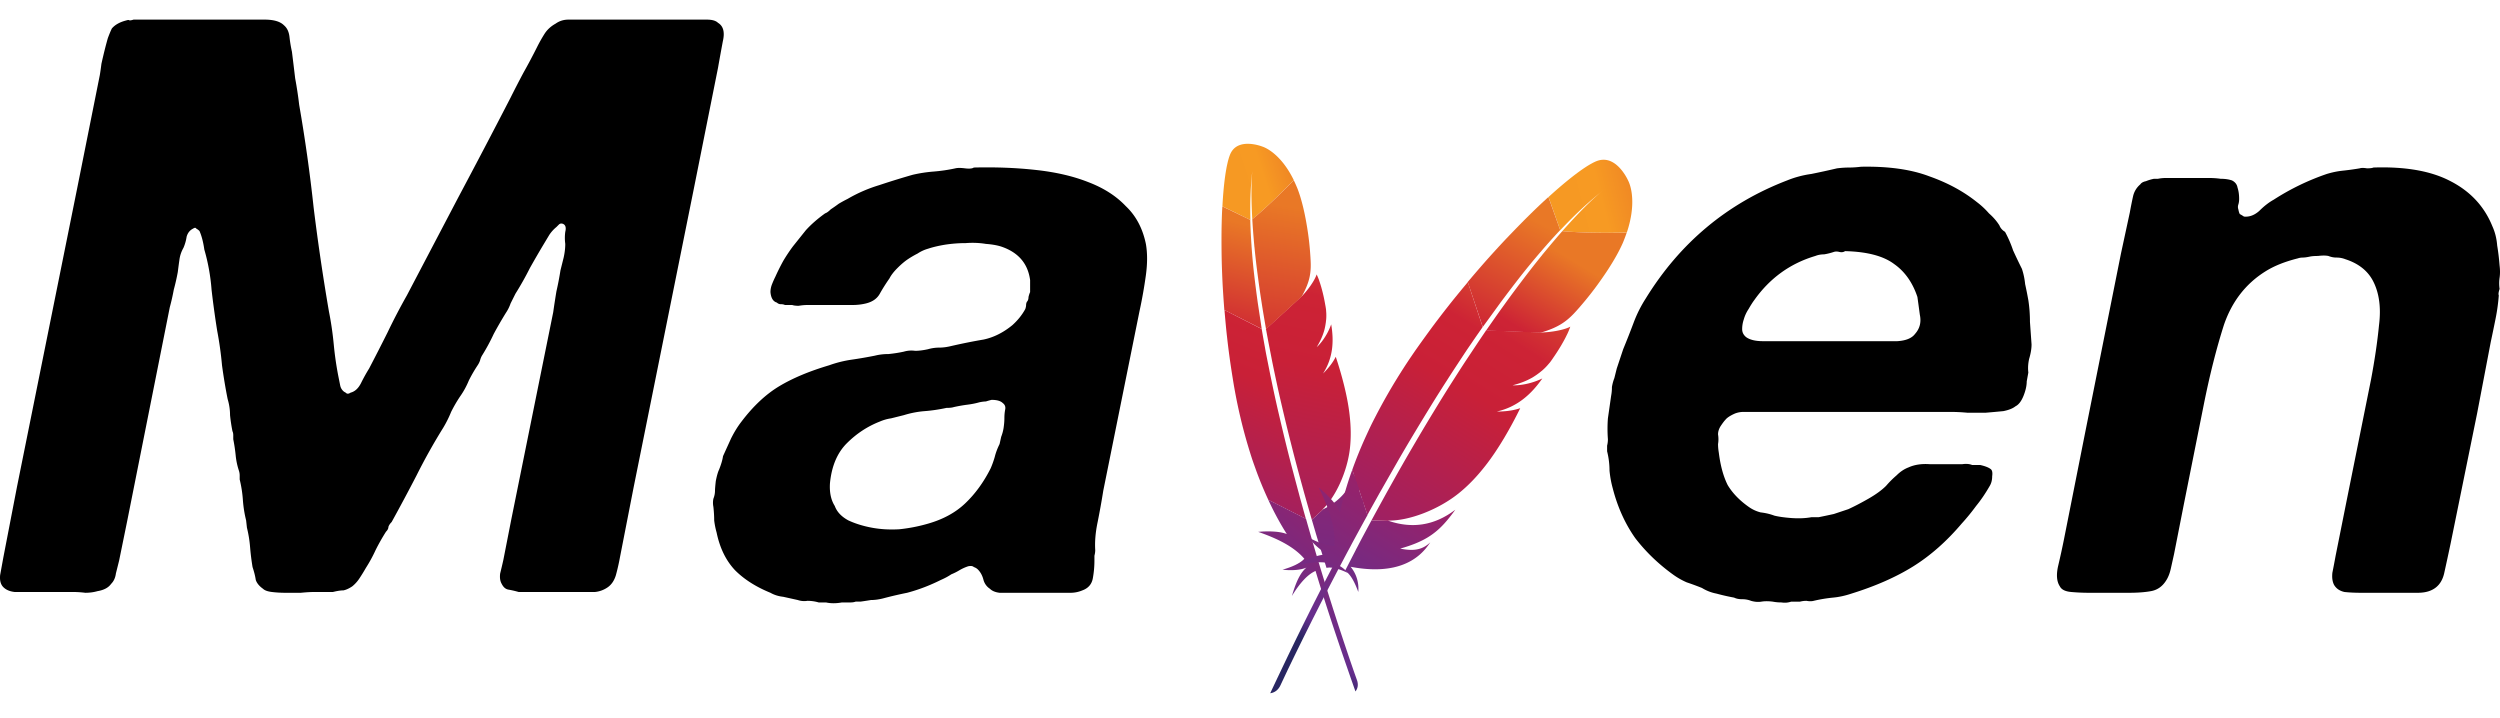 <svg xmlns="http://www.w3.org/2000/svg" width="97.5" height="28" style="background-color:white" viewBox="0 0 512 139"><defs><linearGradient id="logosMaven0" x1="20.683%" x2="146.237%" y1="63.558%" y2="19.88%"><stop offset="0%" stop-color="#f69923"/><stop offset="31.23%" stop-color="#f79a23"/><stop offset="83.83%" stop-color="#e97826"/></linearGradient><linearGradient id="logosMaven1" x1="21.159%" x2="52.694%" y1="394.971%" y2="13.745%"><stop offset="32.33%" stop-color="#9e2064"/><stop offset="63.02%" stop-color="#c92037"/><stop offset="75.14%" stop-color="#cd2335"/><stop offset="100%" stop-color="#e97826"/></linearGradient><linearGradient id="logosMaven2" x1="34.915%" x2="66.098%" y1="192.312%" y2="-136.283%"><stop offset="0%" stop-color="#282662"/><stop offset="9.548%" stop-color="#662e8d"/><stop offset="78.82%" stop-color="#9f2064"/><stop offset="94.87%" stop-color="#cd2032"/></linearGradient><linearGradient id="logosMaven3" x1="30.238%" x2="64.688%" y1="170.497%" y2="-44.403%"><stop offset="32.33%" stop-color="#9e2064"/><stop offset="63.02%" stop-color="#c92037"/><stop offset="75.14%" stop-color="#cd2335"/><stop offset="100%" stop-color="#e97826"/></linearGradient><linearGradient id="logosMaven4" x1="31.529%" x2="81.077%" y1="77.305%" y2="-41.421%"><stop offset="0%" stop-color="#282662"/><stop offset="9.548%" stop-color="#662e8d"/><stop offset="78.82%" stop-color="#9f2064"/><stop offset="94.87%" stop-color="#cd2032"/></linearGradient><linearGradient id="logosMaven5" x1="39.84%" x2="57.301%" y1="187.68%" y2="-51.028%"><stop offset="32.33%" stop-color="#9e2064"/><stop offset="63.02%" stop-color="#c92037"/><stop offset="75.14%" stop-color="#cd2335"/><stop offset="100%" stop-color="#e97826"/></linearGradient><linearGradient id="logosMaven6" x1="22.303%" x2="52.553%" y1="465.803%" y2="17.075%"><stop offset="32.33%" stop-color="#9e2064"/><stop offset="63.02%" stop-color="#c92037"/><stop offset="75.14%" stop-color="#cd2335"/><stop offset="100%" stop-color="#e97826"/></linearGradient><linearGradient id="logosMaven7" x1="16.634%" x2="159.526%" y1="60.308%" y2="27.099%"><stop offset="0%" stop-color="#f69923"/><stop offset="31.23%" stop-color="#f79a23"/><stop offset="83.83%" stop-color="#e97826"/></linearGradient><linearGradient id="logosMaven8" x1="-85.424%" x2="62.65%" y1="394.971%" y2="13.745%"><stop offset="32.33%" stop-color="#9e2064"/><stop offset="63.02%" stop-color="#c92037"/><stop offset="75.14%" stop-color="#cd2335"/><stop offset="100%" stop-color="#e97826"/></linearGradient><linearGradient id="logosMaven9" x1="-20.619%" x2="125.361%" y1="129.232%" y2="-53.713%"><stop offset="0%" stop-color="#282662"/><stop offset="9.548%" stop-color="#662e8d"/><stop offset="78.82%" stop-color="#9f2064"/><stop offset="94.87%" stop-color="#cd2032"/></linearGradient><linearGradient id="logosMavena" x1="9.218%" x2="80.31%" y1="170.497%" y2="-44.403%"><stop offset="32.33%" stop-color="#9e2064"/><stop offset="63.02%" stop-color="#c92037"/><stop offset="75.14%" stop-color="#cd2335"/><stop offset="100%" stop-color="#e97826"/></linearGradient><linearGradient id="logosMavenb" x1="37.046%" x2="71.794%" y1="77.305%" y2="-41.421%"><stop offset="0%" stop-color="#282662"/><stop offset="9.548%" stop-color="#662e8d"/><stop offset="78.82%" stop-color="#9f2064"/><stop offset="94.87%" stop-color="#cd2032"/></linearGradient><linearGradient id="logosMavenc" x1="-34.745%" x2="110.893%" y1="181.583%" y2="-46.554%"><stop offset="32.33%" stop-color="#9e2064"/><stop offset="63.02%" stop-color="#c92037"/><stop offset="75.14%" stop-color="#cd2335"/><stop offset="100%" stop-color="#e97826"/></linearGradient><linearGradient id="logosMavend" x1="-129.864%" x2="66.578%" y1="266.449%" y2="32.861%"><stop offset="32.33%" stop-color="#9e2064"/><stop offset="63.02%" stop-color="#c92037"/><stop offset="75.14%" stop-color="#cd2335"/><stop offset="100%" stop-color="#e97826"/></linearGradient></defs><g fill="none"><path fill="url(#logosMaven0)" d="M1.782 2.143c-.186.439-.362 1.006-.526 1.69l-.12.534c-.04.186-.078.378-.115.578l-.11.618l-.106.66l-.099.698l-.093.737l-.088.773l-.081.81l-.038.417l-.072.861l-.064.894l-.058.926a99.87 99.87 0 0 0-.026.475l5.736 2.776c-.087-3.349.021-6.515.323-9.425l.059-.518l-.04.475l-.052.785l-.019.375l-.031.855l-.012.481l-.013 1.07l.002.898l.014.982l.016.7l.037 1.123l.034.796l.042.835l.024.432c1.068-.871 2.348-2.015 3.678-3.265l.893-.848c.15-.143.3-.287.449-.432l.896-.874l.885-.878l.862-.872l.83-.854c-.917-1.875-1.907-3.253-2.827-4.26l-.304-.321a12.575 12.575 0 0 0-.588-.565l-.282-.246l-.272-.222c-.09-.07-.176-.137-.261-.2l-.25-.178l-.235-.159l-.326-.202l-.29-.162l-.324-.16l-.242-.104l-.442-.16l-.323-.104L7.52.3L7.28.24L7.02.18a9.494 9.494 0 0 0-.137-.028l-.287-.05l-.3-.044C4.709-.139 2.66.07 1.782 2.143" transform="translate(250.163 25.432)"/><path d="m267.075 96.87l-.796-2.91l-.702-2.59l-.299-1.138l-.582-2.249l-.562-2.202l-.559-2.261l-.27-1.114l-.52-2.185l-.523-2.24a250.602 250.602 0 0 1-.726-3.25l-.455-2.13c-.075-.351-.148-.7-.22-1.045l-.306-1.488l-.68-3.496l-.146-.78l-.295-1.532l-.09-.507l-.068-.368l-.276.25l-.57-.282l.041.188c.125.762.255 1.532.394 2.305l.468 2.502c.042.226.083.454.122.683c.266 1.4.541 2.794.835 4.194l.3 1.403c.394 1.887.814 3.778 1.24 5.641c.413 1.848.858 3.673 1.303 5.498c.296 1.216.595 2.42.899 3.618l.46 1.79c.48 1.872.963 3.717 1.466 5.523c.105.406.222.829.343 1.224l.6 2.176c.2.717.4 1.428.606 2.135l.919.462l.307-.274a.27.27 0 0 0-.038-.117c-.608-1.85-1.123-3.672-1.62-5.435"/><path fill="url(#logosMaven1)" d="M7.423 32.522a284.931 284.931 0 0 1-.725-5.632a126.997 126.997 0 0 1-.442-4.538l-.102-1.34a1.682 1.682 0 0 1-.002-.103a117.148 117.148 0 0 1-.257-5.323L.17 12.826l-.015.35l-.039.729a129.094 129.094 0 0 0-.111 4.36a217.03 217.03 0 0 0 .034 5.414c.04 1.735.111 3.545.205 5.385c.07 1.182.146 2.373.233 3.579l.105 1.394l7.658 3.88l-.27-1.807z" transform="translate(250.163 25.432)"/><path fill="url(#logosMaven2)" d="m18.5 76.992l.118.409l.76 2.584c.11.367.22.736.333 1.107l.363 1.175l.124.423c.022.069.046.137.072.206l1.234 3.954c1.093-.226 2.424.181 3.831.795l.567.256c-1.036-1.246-2.47-2.08-4.183-2.273c4.69-3.128 7.776-7.157 7.343-11.964a16.475 16.475 0 0 0-.19-1.312c-.07 1.772-.777 3.073-2.827 4.463l-.253.167c2.12-3.731 2.704-6.263 2.453-9.535a31.23 31.23 0 0 0-.301-2.486c-.678 4.872-3.295 8.026-7.123 9.892z" transform="translate(250.163 25.432)"/><path fill="url(#logosMaven3)" d="m15.753 71.273l-.488-1.826l-.98-3.696a360.71 360.71 0 0 1-1.358-5.409c-.445-1.825-.874-3.661-1.304-5.497c-.436-1.88-.845-3.755-1.24-5.642l-.388-1.865l-.746-3.732a80.41 80.41 0 0 1-.373-2.023a231.58 231.58 0 0 1-.61-3.467l-.042-.188L.61 34.041l.024.242c.003.042.005.084.003.125c.154 1.725.303 3.476.507 5.236c.2 1.787.427 3.579.693 5.39c.225 1.526.467 3.041.72 4.572l.166.917a106.947 106.947 0 0 0 2.569 10.878c.331 1.11.656 2.178.988 3.191l.295.853l.61 1.698A76.634 76.634 0 0 0 9.59 72.92l7.696 3.9c-.41-1.416-.789-2.854-1.206-4.313l-.213-.817z" transform="translate(250.163 25.432)"/><path fill="url(#logosMaven4)" d="M9.703 73.175a60.86 60.86 0 0 0 3.056 5.752l.62 1.002c-.73-.294-1.652-.44-2.548-.505l-.445-.026a17.916 17.916 0 0 0-.219-.009l-.427-.009l-.601.002l-.538.016l-.452.023l-.632.052c-.006.001-.008.001-.007.002c3.891 1.35 7.304 3.002 9.457 5.508c-.856.942-2.457 1.658-4.47 2.241c1.498.163 2.64.096 3.464-.038l.333-.061a7.6 7.6 0 0 0 .153-.033l.276-.068l.239-.07l.29-.101l.148-.061c-1.236 1.03-2.01 2.787-2.653 4.756l-.222.703l-.108.356c1.637-2.676 3.262-4.448 4.843-5.126c1.767 5.858 3.81 12.092 6.052 18.597l1.048 3.021a830.48 830.48 0 0 0 1.076 3.058c.521-.673.58-1.417.361-2.175l-.717-2.026l-.817-2.366l-1.265-3.754l-1.036-3.147l-1.146-3.552l-1.094-3.465l-1.004-3.247l-.739-2.431l-.6-2.008c-.081-.263-.155-.531-.234-.803l-.226-.745l-.65-2.243l-.66-2.307l-.296-1.064l-.012-.015l-7.697-3.9c.018.068.037.123.06.18z" transform="translate(250.163 25.432)"/><path fill="url(#logosMaven5)" d="m9.135 38.082l.136.746c.1.508.19 1.02.288 1.536l.833 4.272l.306 1.488l.445 2.102l.23 1.073c.23 1.065.472 2.146.726 3.25l.523 2.24l.52 2.185l.27 1.114l.56 2.261l.558 2.198c.284 1.11.576 2.24.884 3.39c.225.85.459 1.713.698 2.586l.8 2.914l.605 2.142l.625 2.188c.106.368.212.738.32 1.108a.27.27 0 0 0 .038.117l2.321-2.139l-.056.024l-.124.06c2.756-2.602 5.117-7.816 5.657-12.515c.248-2.165.225-4.469-.072-6.982c-.215-1.873-.596-3.841-1.12-5.971a76.634 76.634 0 0 0-1.708-5.853c-.426.869-1.031 1.724-1.773 2.558l-.402.44l-.138.144l-.291.293c2.032-3.16 2.274-6.552 1.67-10.074c-.369 1.044-1.094 2.592-2.297 3.983a8.433 8.433 0 0 1-.516.548c-.032.023-.058.053-.09.084l-.056.047c.674-1.123 1.172-2.19 1.492-3.27c.05-.15.09-.303.124-.455l.05-.23c.082-.35.136-.704.19-1.058l.078-.685c.03-.403.039-.817.02-1.238l-.054-.774a2.178 2.178 0 0 0-.022-.171l-.08-.496a6.45 6.45 0 0 0-.045-.234c-.157-.92-.33-1.741-.508-2.469l-.167-.653l-.151-.551l-.197-.653l-.255-.764a6.734 6.734 0 0 0-.081-.222l-.155-.385a8.906 8.906 0 0 0-.141-.325l-.127-.26a2.318 2.318 0 0 1-.098.306l-.07.155c-.48 1.126-1.595 2.67-2.612 3.754c-.016.012-.031.023-.035.05l-.21.21a2.485 2.485 0 0 0-.106.119l.04-.078l-7.315 6.699c.062.05.07.094.065.121" transform="translate(250.163 25.432)"/><path fill="url(#logosMaven6)" d="M6.306 15.454c.03.534.064 1.09.105 1.67L6.5 18.31c.016.202.032.407.05.615l.108 1.273l.06.657l.017.212a.78.78 0 0 0 .018.1c.062.653.13 1.324.207 2.017l.162 1.413c.058.48.119.971.183 1.473l.304 2.298c.143 1.043.297 2.125.469 3.252l.133.854c.131.87.277 1.761.431 2.675l.482 2.819l7.316-6.699c1.525-2.763 1.858-4.482 1.838-6.618c-.008-.43-.028-.878-.056-1.336l-.031-.462a57.566 57.566 0 0 0-.661-5.776c-.3-1.858-.668-3.643-1.089-5.171a27.429 27.429 0 0 0-.838-2.624a29.788 29.788 0 0 0-.807-1.825l-.83.847c-.14.143-.284.286-.427.43l-.874.872l-.891.874l-.897.865l-.448.426l-.886.831a69.969 69.969 0 0 1-3.237 2.85" transform="translate(250.163 25.432)"/><path fill="#000" d="M212.12 30.787c4.061.439 7.628 1.262 10.702 2.47c3.182 1.207 5.762 2.853 7.737 4.939c2.086 1.975 3.458 4.555 4.116 7.738c.33 1.865.33 4.006 0 6.42a95.865 95.865 0 0 1-1.317 7.409l-7.408 36.714c-.33 2.085-.714 4.226-1.153 6.42c-.439 2.086-.604 4.007-.494 5.763c0 .33-.055.713-.164 1.152v.988c0 1.208-.11 2.415-.33 3.622c-.22 1.208-.933 2.03-2.14 2.47a6.202 6.202 0 0 1-2.47.494h-14.487c-.879-.11-1.537-.384-1.976-.824a3.149 3.149 0 0 1-1.317-1.81c-.22-.879-.604-1.592-1.153-2.14a2.066 2.066 0 0 0-.823-.495c-.22-.22-.604-.274-1.152-.164a9.1 9.1 0 0 0-1.811.823c-.55.33-1.098.604-1.647.823c-.658.44-1.372.823-2.14 1.152c-.658.33-1.372.659-2.14.988a34.989 34.989 0 0 1-4.775 1.647a80.223 80.223 0 0 0-4.939 1.152c-.878.22-1.701.33-2.47.33c-.658.11-1.371.219-2.14.329h-.987c-.33.11-.659.164-.988.164h-1.811c-1.208.22-2.305.22-3.293 0h-1.482a8.355 8.355 0 0 0-2.305-.329a4.054 4.054 0 0 1-1.975-.165l-2.964-.658c-.987-.11-1.866-.384-2.634-.823c-2.963-1.208-5.378-2.744-7.244-4.61c-1.866-1.976-3.128-4.555-3.786-7.738a16.383 16.383 0 0 1-.494-2.47c0-.878-.055-1.81-.165-2.798a4.157 4.157 0 0 1 0-1.647c.22-.549.33-1.097.33-1.646c0-.33.054-.988.164-1.976c.22-1.097.439-1.866.658-2.305c.44-1.097.714-2.03.824-2.798l1.646-3.622c.659-1.318 1.372-2.47 2.14-3.458c2.415-3.183 4.994-5.597 7.738-7.244c2.744-1.646 6.147-3.073 10.208-4.28a23.617 23.617 0 0 1 4.61-1.153a87.393 87.393 0 0 0 4.774-.823c.878-.22 1.81-.33 2.799-.33c1.097-.11 2.14-.274 3.128-.493a5.48 5.48 0 0 1 2.305-.165c.768 0 1.646-.11 2.634-.33a8.355 8.355 0 0 1 2.305-.328c.768 0 1.591-.11 2.47-.33c2.414-.548 4.61-.987 6.585-1.317c2.085-.439 4.06-1.427 5.927-2.963c1.097-.988 1.975-2.086 2.634-3.293c.11-.33.165-.604.165-.823c0-.22.054-.44.164-.659c.22-.22.33-.548.33-.987c.11-.44.219-.769.329-.988v-2.47c-.44-3.293-2.305-5.543-5.598-6.75c-.878-.33-2.03-.549-3.457-.658a17.022 17.022 0 0 0-4.116-.165c-1.427 0-2.854.11-4.28.33c-1.318.219-2.47.493-3.458.822a7.596 7.596 0 0 0-2.14.988c-.659.33-1.317.714-1.976 1.153c-.659.439-1.372 1.042-2.14 1.81c-.769.769-1.317 1.482-1.647 2.14a35.889 35.889 0 0 0-1.975 3.129c-.55.988-1.482 1.646-2.8 1.976c-.877.22-1.81.329-2.798.329h-9.22c-.548 0-1.152.055-1.81.165c-.55 0-.988-.055-1.318-.165h-1.481c-.22-.11-.494-.165-.824-.165a1.12 1.12 0 0 1-.823-.329c-.768-.22-1.207-.933-1.317-2.14c0-.55.11-1.098.33-1.647c.219-.548.438-1.042.658-1.481a45.962 45.962 0 0 1 1.646-3.293a34.697 34.697 0 0 1 1.976-2.964l1.317-1.646l1.317-1.646c1.098-1.208 2.415-2.36 3.951-3.458c.33-.11.714-.384 1.153-.823a37.13 37.13 0 0 0 1.646-1.152c.549-.33 1.153-.659 1.811-.988a29.998 29.998 0 0 1 6.421-2.799c2.305-.768 4.61-1.482 6.915-2.14a28.857 28.857 0 0 1 4.28-.659a33.596 33.596 0 0 0 4.446-.658c.439-.11 1.097-.11 1.975 0c.878.11 1.482.055 1.811-.165c4.5-.11 8.726.055 12.677.494m183.035 1.317c3.731 1.317 6.97 3.073 9.713 5.268a16.201 16.201 0 0 1 2.47 2.305c.878.769 1.591 1.592 2.14 2.47c.22.549.604.988 1.152 1.317a23.235 23.235 0 0 1 1.647 3.787a114.3 114.3 0 0 0 1.81 3.786c.33.988.55 2.03.66 3.128c.219.988.438 2.086.658 3.293c.22 1.427.33 2.909.33 4.445l.328 4.61c0 .878-.164 1.866-.494 2.964c-.22.987-.274 1.92-.164 2.798l-.33 1.811c0 .878-.219 1.866-.658 2.964c-.439 1.097-.988 1.81-1.646 2.14c-.55.44-1.372.768-2.47.988c-1.097.11-2.305.22-3.622.33h-3.787a36.646 36.646 0 0 0-3.292-.165h-42.476a4.84 4.84 0 0 0-1.811.329c-.988.439-1.647.878-1.976 1.317c-.22.22-.549.658-.988 1.317c-.33.549-.494 1.098-.494 1.646c.11.659.11 1.317 0 1.976c0 .549.055 1.152.165 1.811c.33 2.634.933 4.83 1.81 6.585c.989 1.647 2.416 3.129 4.281 4.446a7.244 7.244 0 0 0 2.47 1.152c.988.11 1.92.33 2.799.659c.878.22 2.03.384 3.457.493c1.537.11 2.909.055 4.116-.164h1.482c1.097-.22 2.14-.44 3.128-.659l2.963-.987c1.208-.55 2.58-1.263 4.116-2.14c1.537-.879 2.744-1.757 3.622-2.635a19.703 19.703 0 0 1 2.14-2.14c.769-.769 1.592-1.317 2.47-1.647c1.207-.548 2.634-.768 4.28-.658h6.75c.769-.11 1.427-.055 1.976.165h1.647c.987.219 1.7.493 2.14.823c.33.22.439.713.33 1.481c0 .769-.165 1.427-.495 1.976c-.878 1.537-1.81 2.909-2.799 4.116a42.98 42.98 0 0 1-2.963 3.622c-3.073 3.622-6.366 6.53-9.878 8.726c-3.512 2.195-7.738 4.06-12.677 5.597c-1.317.44-2.58.714-3.787.823a29.61 29.61 0 0 0-3.951.659c-.44.11-.933.11-1.482 0a5.4 5.4 0 0 0-1.317.165h-1.81a4.054 4.054 0 0 1-1.977.164a9.25 9.25 0 0 1-1.81-.164c-.879-.11-1.647-.11-2.305 0c-.659.11-1.372.055-2.14-.165a4.834 4.834 0 0 0-1.812-.33c-.658 0-1.207-.109-1.646-.329a42.987 42.987 0 0 1-3.622-.823a8.79 8.79 0 0 1-2.964-1.152a56.905 56.905 0 0 0-3.128-1.153a15 15 0 0 1-2.634-1.481c-3.073-2.195-5.707-4.72-7.902-7.574c-2.086-2.963-3.622-6.366-4.61-10.207a20.956 20.956 0 0 1-.659-3.622a16.2 16.2 0 0 0-.494-3.951v-1.153a5.4 5.4 0 0 0 .165-1.317a27.824 27.824 0 0 1 0-4.28l.659-4.61a9.25 9.25 0 0 0 .164-1.811c.11-.659.275-1.262.494-1.811l.494-1.976l1.317-3.951a183.597 183.597 0 0 0 2.14-5.433a25.957 25.957 0 0 1 2.47-4.94c7.024-11.414 16.683-19.481 28.976-24.2a20.606 20.606 0 0 1 4.939-1.318a162.78 162.78 0 0 0 5.268-1.152c.878-.11 1.702-.165 2.47-.165c.768 0 1.591-.055 2.47-.165c5.597-.11 10.262.55 13.994 1.976M54.193 0c1.866 0 3.183.384 3.951 1.152c.659.55 1.043 1.372 1.153 2.47c.11.988.274 1.976.493 2.963c.22 1.757.44 3.568.659 5.433a79.94 79.94 0 0 1 .823 5.433a324.493 324.493 0 0 1 2.964 21.074a449.552 449.552 0 0 0 3.128 21.238c.439 2.195.768 4.445.988 6.75c.219 2.305.548 4.555.987 6.75l.33 1.647c.11.548.384.987.823 1.317c.22.11.384.22.494.329c.22.11.494.055.823-.165c.878-.22 1.591-.878 2.14-1.975a35.89 35.89 0 0 1 1.646-2.964a482.876 482.876 0 0 0 3.787-7.408a125 125 0 0 1 3.951-7.574L93.87 36.385c3.622-6.805 7.19-13.61 10.701-20.415a218.403 218.403 0 0 1 2.635-5.104c.987-1.756 1.92-3.512 2.798-5.268a31.84 31.84 0 0 1 1.482-2.635c.549-.878 1.317-1.591 2.305-2.14c.768-.549 1.646-.823 2.634-.823h28.318c1.097 0 1.866.22 2.305.659c1.097.658 1.426 1.92.987 3.786a517.56 517.56 0 0 0-.987 5.433l-4.94 24.696l-12.347 61.244l-2.799 14.324a42.988 42.988 0 0 1-.823 3.622c-.33 1.097-.878 1.92-1.647 2.47a5.495 5.495 0 0 1-2.634.987h-15.64a19.525 19.525 0 0 0-2.14-.494c-.55-.11-.988-.494-1.318-1.152c-.329-.55-.439-1.263-.329-2.14c.22-.879.44-1.812.659-2.8l1.646-8.396l8.561-42.311c.22-1.537.44-2.964.659-4.28a59.41 59.41 0 0 0 .823-4.281l.658-2.635c.22-.987.33-1.92.33-2.798a9.292 9.292 0 0 1 0-2.47c.22-.878.055-1.427-.494-1.646c-.33-.11-.604-.055-.823.164l-.494.494a7.195 7.195 0 0 0-1.482 1.647l-.988 1.646a210.634 210.634 0 0 0-2.963 5.104a63.682 63.682 0 0 1-2.964 5.268l-.988 1.976a8.31 8.31 0 0 1-.987 1.975a85.638 85.638 0 0 0-2.47 4.28a40.789 40.789 0 0 1-2.305 4.281c-.22.33-.384.714-.494 1.153c-.11.33-.274.658-.494.988a29.063 29.063 0 0 0-1.81 3.128a16.368 16.368 0 0 1-1.812 3.292a29.063 29.063 0 0 0-1.81 3.129a23.036 23.036 0 0 1-1.647 3.292a121.163 121.163 0 0 0-5.433 9.714a403.703 403.703 0 0 1-5.104 9.549c-.329.329-.548.658-.658.987c0 .33-.165.659-.494.988a42.193 42.193 0 0 0-2.14 3.787a29.468 29.468 0 0 1-1.976 3.622a36.579 36.579 0 0 1-1.317 2.14a7.195 7.195 0 0 1-1.482 1.647c-.658.439-1.262.713-1.81.823c-.55 0-1.263.11-2.141.329H64.4c-.768 0-1.701.055-2.799.165h-3.128c-.987 0-1.92-.055-2.798-.165c-.879-.11-1.482-.33-1.811-.659c-.769-.548-1.263-1.152-1.482-1.81c-.11-.769-.33-1.647-.659-2.635a48.55 48.55 0 0 1-.494-3.951a24.779 24.779 0 0 0-.658-4.116l-.165-1.482a24.779 24.779 0 0 1-.658-4.115a24.997 24.997 0 0 0-.659-4.281v-.823c0-.33-.055-.659-.165-.988a14.415 14.415 0 0 1-.658-3.128a34.065 34.065 0 0 0-.494-3.293v-.823c0-.33-.055-.604-.165-.823A34.065 34.065 0 0 1 47.113 81c0-1.098-.164-2.195-.493-3.293c-.44-2.195-.824-4.5-1.153-6.914a73.266 73.266 0 0 0-.988-7.08a193.624 193.624 0 0 1-1.152-8.396a40.38 40.38 0 0 0-1.482-8.232c-.22-1.537-.549-2.799-.988-3.787a2.58 2.58 0 0 0-.658-.494c-.11-.22-.33-.22-.659 0c-.658.33-1.097.878-1.317 1.647a9.111 9.111 0 0 1-.658 2.305a6.573 6.573 0 0 0-.824 2.47c-.11.768-.22 1.59-.329 2.469a42.987 42.987 0 0 1-.823 3.622a42.987 42.987 0 0 1-.823 3.622l-8.726 43.793l-1.646 8.067l-.659 2.634c-.11.878-.439 1.592-.988 2.14c-.549.769-1.481 1.263-2.799 1.482c-.768.22-1.591.33-2.47.33a21.218 21.218 0 0 0-2.633-.165H2.99c-.988-.11-1.756-.439-2.305-.988c-.549-.549-.768-1.372-.659-2.47l.659-3.621l2.799-14.488l12.348-61.245l4.61-23.05c.11-.658.219-1.426.329-2.304c.22-.988.439-1.92.658-2.799c.22-.878.44-1.701.659-2.47c.329-.877.603-1.536.823-1.975c.658-.768 1.646-1.317 2.963-1.646c.33-.11.55-.11.659 0c.22 0 .494-.055.823-.165zm447.682 33.092c4.06 2.085 6.915 5.158 8.561 9.22c.549 1.207.878 2.524.988 3.95c.22 1.318.384 2.69.494 4.117c.11.878.11 1.7 0 2.47a8.108 8.108 0 0 0 0 2.304c-.22.659-.275 1.098-.165 1.317a38.265 38.265 0 0 1-.659 4.775a356.23 356.23 0 0 1-.987 4.774l-2.8 14.653l-5.432 26.67a558.09 558.09 0 0 1-1.317 6.092c-.44 1.866-1.482 3.074-3.128 3.622c-.659.22-1.427.33-2.305.33H483.6c-1.317 0-2.47-.055-3.457-.165c-.988-.22-1.701-.713-2.14-1.482c-.33-.658-.44-1.481-.33-2.47c.22-1.097.44-2.25.659-3.457l2.305-11.524l4.939-24.53c.768-4.062 1.317-7.794 1.646-11.196c.44-3.512.055-6.476-1.152-8.89c-1.098-2.196-3.019-3.732-5.762-4.61a4.834 4.834 0 0 0-1.811-.33c-.55 0-1.098-.11-1.647-.329c-.549-.11-1.262-.11-2.14 0c-.768 0-1.372.055-1.811.165c-.549.11-.988.164-1.317.164c-.33 0-.659.055-.988.165c-2.634.659-4.83 1.537-6.585 2.634c-4.062 2.525-6.915 6.201-8.562 11.03c-1.536 4.83-2.908 10.263-4.115 16.3l-4.116 20.58l-1.976 10.042l-.659 2.964c-.22.987-.548 1.81-.987 2.47c-.769 1.206-1.811 1.92-3.128 2.14c-1.208.219-2.69.329-4.446.329h-8.231c-1.208 0-2.415-.055-3.622-.165c-1.208-.11-1.976-.494-2.305-1.152c-.659-.988-.769-2.415-.33-4.281c.44-1.866.824-3.622 1.153-5.268l4.445-22.39l7.244-36.22l1.811-8.397c.22-1.208.439-2.305.659-3.293a4.44 4.44 0 0 1 1.481-2.47c.22-.329.604-.548 1.153-.658a9.386 9.386 0 0 1 1.646-.494h.823a8.376 8.376 0 0 1 1.647-.165h8.725c.878 0 1.702.055 2.47.165c.878 0 1.646.11 2.305.33c.658.329 1.042.822 1.152 1.481c.22.659.33 1.427.33 2.305c0 .439-.055.823-.165 1.152c-.11.33-.11.659 0 .988c.11.549.22.878.33.988c.219.11.493.274.822.494c1.098.11 2.14-.275 3.128-1.153c.988-.987 1.976-1.756 2.964-2.304a49.702 49.702 0 0 1 10.866-5.269c1.097-.33 2.14-.549 3.128-.658a56.205 56.205 0 0 0 3.622-.494c.33-.11.823-.11 1.482 0c.658 0 1.097-.055 1.317-.165c6.585-.22 11.854.714 15.805 2.799m-298.81 44.781c-.439.11-.823.22-1.152.33c-.33 0-.769.054-1.317.164c-.769.22-1.592.384-2.47.494a30.23 30.23 0 0 0-2.799.494c-.329.11-.823.164-1.481.164c-1.537.33-3.019.55-4.446.659c-1.427.11-2.853.384-4.28.823l-2.634.659a9.12 9.12 0 0 0-2.305.658c-2.525.988-4.775 2.47-6.75 4.445c-1.976 1.976-3.128 4.72-3.458 8.232c-.11 1.866.22 3.403.988 4.61c.44 1.207 1.372 2.195 2.799 2.963c1.427.659 3.018 1.153 4.774 1.482c1.756.33 3.622.44 5.598.33a33.34 33.34 0 0 0 5.927-1.153c3.073-.878 5.598-2.25 7.573-4.116c2.086-1.976 3.842-4.39 5.269-7.244c.329-.768.603-1.537.823-2.305c.22-.878.548-1.756.988-2.634l.329-1.482a8.72 8.72 0 0 0 .494-1.81c.11-.77.164-1.428.164-1.976c0-.659.055-1.263.165-1.811c.11-.55-.055-.988-.494-1.317c-.439-.44-1.207-.659-2.305-.659m174.803-30.458c-.33.22-.714.275-1.153.165c-.439-.11-.823-.11-1.152 0c-.659.22-1.317.384-1.976.494c-.658 0-1.262.11-1.81.33c-5.16 1.536-9.33 4.554-12.513 9.054c-.33.44-.714 1.043-1.153 1.811a7.596 7.596 0 0 0-.987 2.14a6.215 6.215 0 0 0-.33 1.976c0 .659.275 1.207.823 1.646c.769.55 1.921.824 3.458.824h27.494c1.756-.11 2.964-.604 3.622-1.482c.988-1.098 1.317-2.415.988-3.951c-.22-1.647-.384-2.854-.494-3.622c-.988-2.964-2.58-5.214-4.774-6.75c-2.196-1.647-5.543-2.525-10.043-2.635"/><path fill="url(#logosMaven7)" d="M66.756.315c-.234.096-.49.218-.764.363l-.427.236a20.89 20.89 0 0 0-.94.576l-.51.34l-.535.372l-.561.406l-.585.438l-.302.231l-.62.485l-.64.516l-.663.546l-.682.576l-.702.604l-.72.633l-.737.66l-.374.34l2.411 6.793c2.61-2.784 5.23-5.263 7.802-7.375l.905-.734l.065-.05l-.622.506l-.61.528l-.662.598l-.627.588l-.527.507l-.379.371l-.82.822l-.67.689l-.966 1.018l-.514.553l-.534.583l-.84.93l-.584.66c.6.057 1.258.107 1.958.149l1.08.057l1.134.047l1.175.037l1.205.026l1.224.016l.615.005l1.23.002c.206 0 .41-.002.614-.003l1.212-.012c.2-.002.4-.005.597-.009l1.17-.024c.959-2.86 1.178-5.16 1.104-6.878l-.026-.435l-.037-.408L74.054 7l-.051-.369l-.059-.341l-.031-.161l-.066-.301l-.069-.275l-.07-.247l-.069-.22l-.129-.359l-.105-.249l-.249-.514l-.145-.274l-.122-.216l-.14-.236l-.16-.254l-.18-.266l-.196-.275c-1.1-1.482-2.98-3.15-5.457-2.128" transform="translate(260.14 28.697)"/><path d="m283.012 98.652l1.009-1.836l1.369-2.438l1.199-2.127l.595-1.052l1.325-2.296l1.309-2.247l.645-1.103a452.87 452.87 0 0 1 2.015-3.376l1.317-2.172a327.901 327.901 0 0 1 3.356-5.411l1.327-2.078c.218-.34.435-.68.652-1.015l.936-1.44l1.134-1.705l1.096-1.65l.503-.745l.98-1.467l.168-.241l.314-.468l.085-.12l-.42-.018l-.235-.68l-.116.183c-.506.713-1.013 1.436-1.515 2.169l-1.61 2.386c-.147.215-.295.431-.445.647a257.067 257.067 0 0 0-2.66 4.039l-.874 1.368a352.922 352.922 0 0 0-3.484 5.526c-1.135 1.816-2.227 3.639-3.319 5.461a450.262 450.262 0 0 0-2.15 3.627l-1.053 1.807a306.152 306.152 0 0 0-3.207 5.611c-.238.41-.48.843-.697 1.257a332.461 332.461 0 0 0-2.454 4.43l.373 1.101l.464.024c.028-.04.057-.081.063-.125c.653-1.315 1.33-2.587 2.005-3.826"/><path fill="url(#logosMaven8)" d="M47.161 29.252c1.303-1.747 2.6-3.45 3.89-5.11c1.345-1.718 2.7-3.369 4.072-4.972c.082-.1.163-.199.241-.276a132.503 132.503 0 0 1 4.023-4.49l-2.415-6.77l-.292.27l-.61.556a145.718 145.718 0 0 0-3.553 3.422c-.692.689-1.392 1.4-2.103 2.13l-1.44 1.49l-.732.765a221.58 221.58 0 0 0-4.113 4.498a298.918 298.918 0 0 0-2.655 3.066l-1.024 1.206l3.082 9.208l1.219-1.67z" transform="translate(260.14 28.697)"/><path fill="url(#logosMaven9)" d="m20.745 73.852l-.458.847l-1.212 2.261c-.204.382-.408.767-.612 1.155l-.64 1.234c-.123.228-.242.433-.343.663l-.674 1.301l-1.474 2.862c1.2.777 2.001 2.454 2.705 4.34c.156-1.826-.336-3.636-1.561-5.153c6.26 1.209 11.947.417 15.416-3.797c.301-.38.605-.78.89-1.206c-1.469 1.374-3.077 1.858-5.845 1.341l-.313-.062c4.671-1.32 7.152-2.893 9.551-5.727a35.322 35.322 0 0 0 1.732-2.24c-4.417 3.383-9.03 3.843-13.593 2.304z" transform="translate(260.14 28.697)"/><path fill="url(#logosMavena)" d="m22.837 67.492l1.3-2.283l2.148-3.754a407.988 407.988 0 0 1 3.203-5.434a670.63 670.63 0 0 1 3.319-5.461a288.952 288.952 0 0 1 3.484-5.526c1.157-1.813 2.358-3.62 3.533-5.408c.43-.65.856-1.278 1.307-1.924c.74-1.095 1.502-2.186 2.264-3.277l.116-.184l-3.042-9.179l-.172.214c-.03.036-.063.071-.098.103c-1.246 1.51-2.517 3.04-3.751 4.618c-1.26 1.598-2.5 3.22-3.725 4.89a306.644 306.644 0 0 0-3.053 4.252l-.595.87A120.964 120.964 0 0 0 22.5 50.808a141.167 141.167 0 0 0-1.74 3.354c-.446.915-.873 1.855-1.297 2.773a86.678 86.678 0 0 0-2.656 6.56l3.098 9.255l.602-1.099l1.233-2.21c.207-.37.413-.744.619-1.12z" transform="translate(260.14 28.697)"/><path fill="url(#logosMavenb)" d="M16.697 63.79a68.838 68.838 0 0 0-2.11 7.06l-.297 1.298c-.28-.643-.728-1.308-1.233-1.935l-.309-.371a17.152 17.152 0 0 0-.158-.182l-.32-.352l-.32-.336l-.314-.318l-.45-.434l-.41-.376l-.447-.393l-.403-.332c2.06 4.178 3.494 8.22 3.237 11.948c-1.437.079-3.296-.617-5.38-1.747c.897 1.1 1.721 1.876 2.416 2.42l.311.235c.05.037.1.072.149.106l.281.19l.26.161l.238.136l.214.111l.189.09l.162.07l.072.029c-1.747-.147-3.682.588-5.682 1.6l-.669.348l-.672.363c3.445-.854 6.16-.99 7.972-.279a448.592 448.592 0 0 0-2.686 5.17l-1.356 2.668a667.1 667.1 0 0 0-6.189 12.624l-1.394 2.929A944.65 944.65 0 0 0 0 109.26c.954-.127 1.592-.68 2.02-1.464l1.577-3.346l1.453-3.008l1.855-3.778l1.64-3.284l1.624-3.21l1.543-3.01l2.14-4.116l1.521-2.88l.523-.983l.45-.832l.41-.78l.624-1.153l1.281-2.352l.656-1.198l.606-1.092l.003-.022l-3.097-9.254a1.42 1.42 0 0 0-.095.192z" transform="translate(260.14 28.697)"/><path fill="url(#logosMavenc)" d="m44.121 35.088l-.482.71c-.324.486-.658.972-.99 1.465l-1.589 2.396l-1.134 1.704l-.288.442c-.43.66-.863 1.332-1.3 2.014l-1.327 2.078a304.261 304.261 0 0 0-2.673 4.292l-.683 1.119a456.85 456.85 0 0 0-3.332 5.548l-1.296 2.214c-.654 1.12-1.316 2.26-1.983 3.432c-.395.69-.792 1.391-1.192 2.101l-1.971 3.516l-.604 1.096l-1.227 2.232c-.412.753-.826 1.513-1.242 2.281a.318.318 0 0 0-.063.124l3.569.123c-.062-.031-.128-.04-.212-.075c4.286.094 10.33-2.228 14.498-5.581c1.92-1.545 3.731-3.418 5.489-5.678c1.315-1.678 2.572-3.565 3.843-5.696a86.678 86.678 0 0 0 3.274-6.07c-1.033.362-2.2.57-3.46.652l-.673.035c-.15.007-.298.005-.453.006l-.239.003c4.147-.928 7.036-3.467 9.35-6.781c-1.128.547-2.942 1.217-5.015 1.38a9.421 9.421 0 0 1-.851.031c-.044-.006-.089-.003-.14-.004l-.081-.006c1.435-.369 2.683-.831 3.799-1.448c.16-.08.312-.172.461-.267l.223-.145c.344-.216.669-.458.994-.7l.606-.49c.46-.4.904-.848 1.312-1.345l.26-.302c.041-.05.08-.101.118-.155l.33-.463c.051-.075.102-.15.15-.224a40.137 40.137 0 0 0 1.579-2.437l.183-.312c.239-.41.449-.78.634-1.132l.217-.414l.329-.666a9.97 9.97 0 0 0 .183-.395l.096-.224l.163-.404c.048-.124.09-.239.125-.342l.047-.147c-.098.06-.205.118-.321.168l-.181.07c-1.28.525-3.405.881-5.085.947c-.022-.004-.044-.007-.069.012l-.335.002a2.811 2.811 0 0 0-.179.012l.094-.031l-11.211-.42c.009.09-.02.13-.045.15" transform="translate(260.14 28.697)"/><path fill="url(#logosMavend)" d="M59.822 14.624c-.4.454-.814.93-1.241 1.429l-.872 1.026l-.907 1.083l-1.095 1.322a.883.883 0 0 0-.065.096c-.625.767-1.266 1.57-1.927 2.413l-1.008 1.298l-.515.674l-1.448 1.914l-.946 1.268c-.48.646-.967 1.31-1.465 1.999l-.5.695c-.503.69-1.008 1.4-1.522 2.13l-1.039 1.484l-1.07 1.534l11.212.42c3.423-1.013 5.058-2.132 6.738-3.868a33.98 33.98 0 0 0 1.017-1.12l.342-.396a65.111 65.111 0 0 0 4.056-5.175c1.235-1.735 2.358-3.463 3.233-5.028a31.024 31.024 0 0 0 1.41-2.778c.309-.735.567-1.432.8-2.11l-1.163.02l-1.196.012l-1.217.004l-1.228-.004l-.614-.006l-1.222-.018l-1.203-.027l-.591-.017l-1.155-.042a99.894 99.894 0 0 1-.56-.025l-1.08-.058a56.81 56.81 0 0 1-1.959-.149" transform="translate(260.14 28.697)"/></g></svg>
